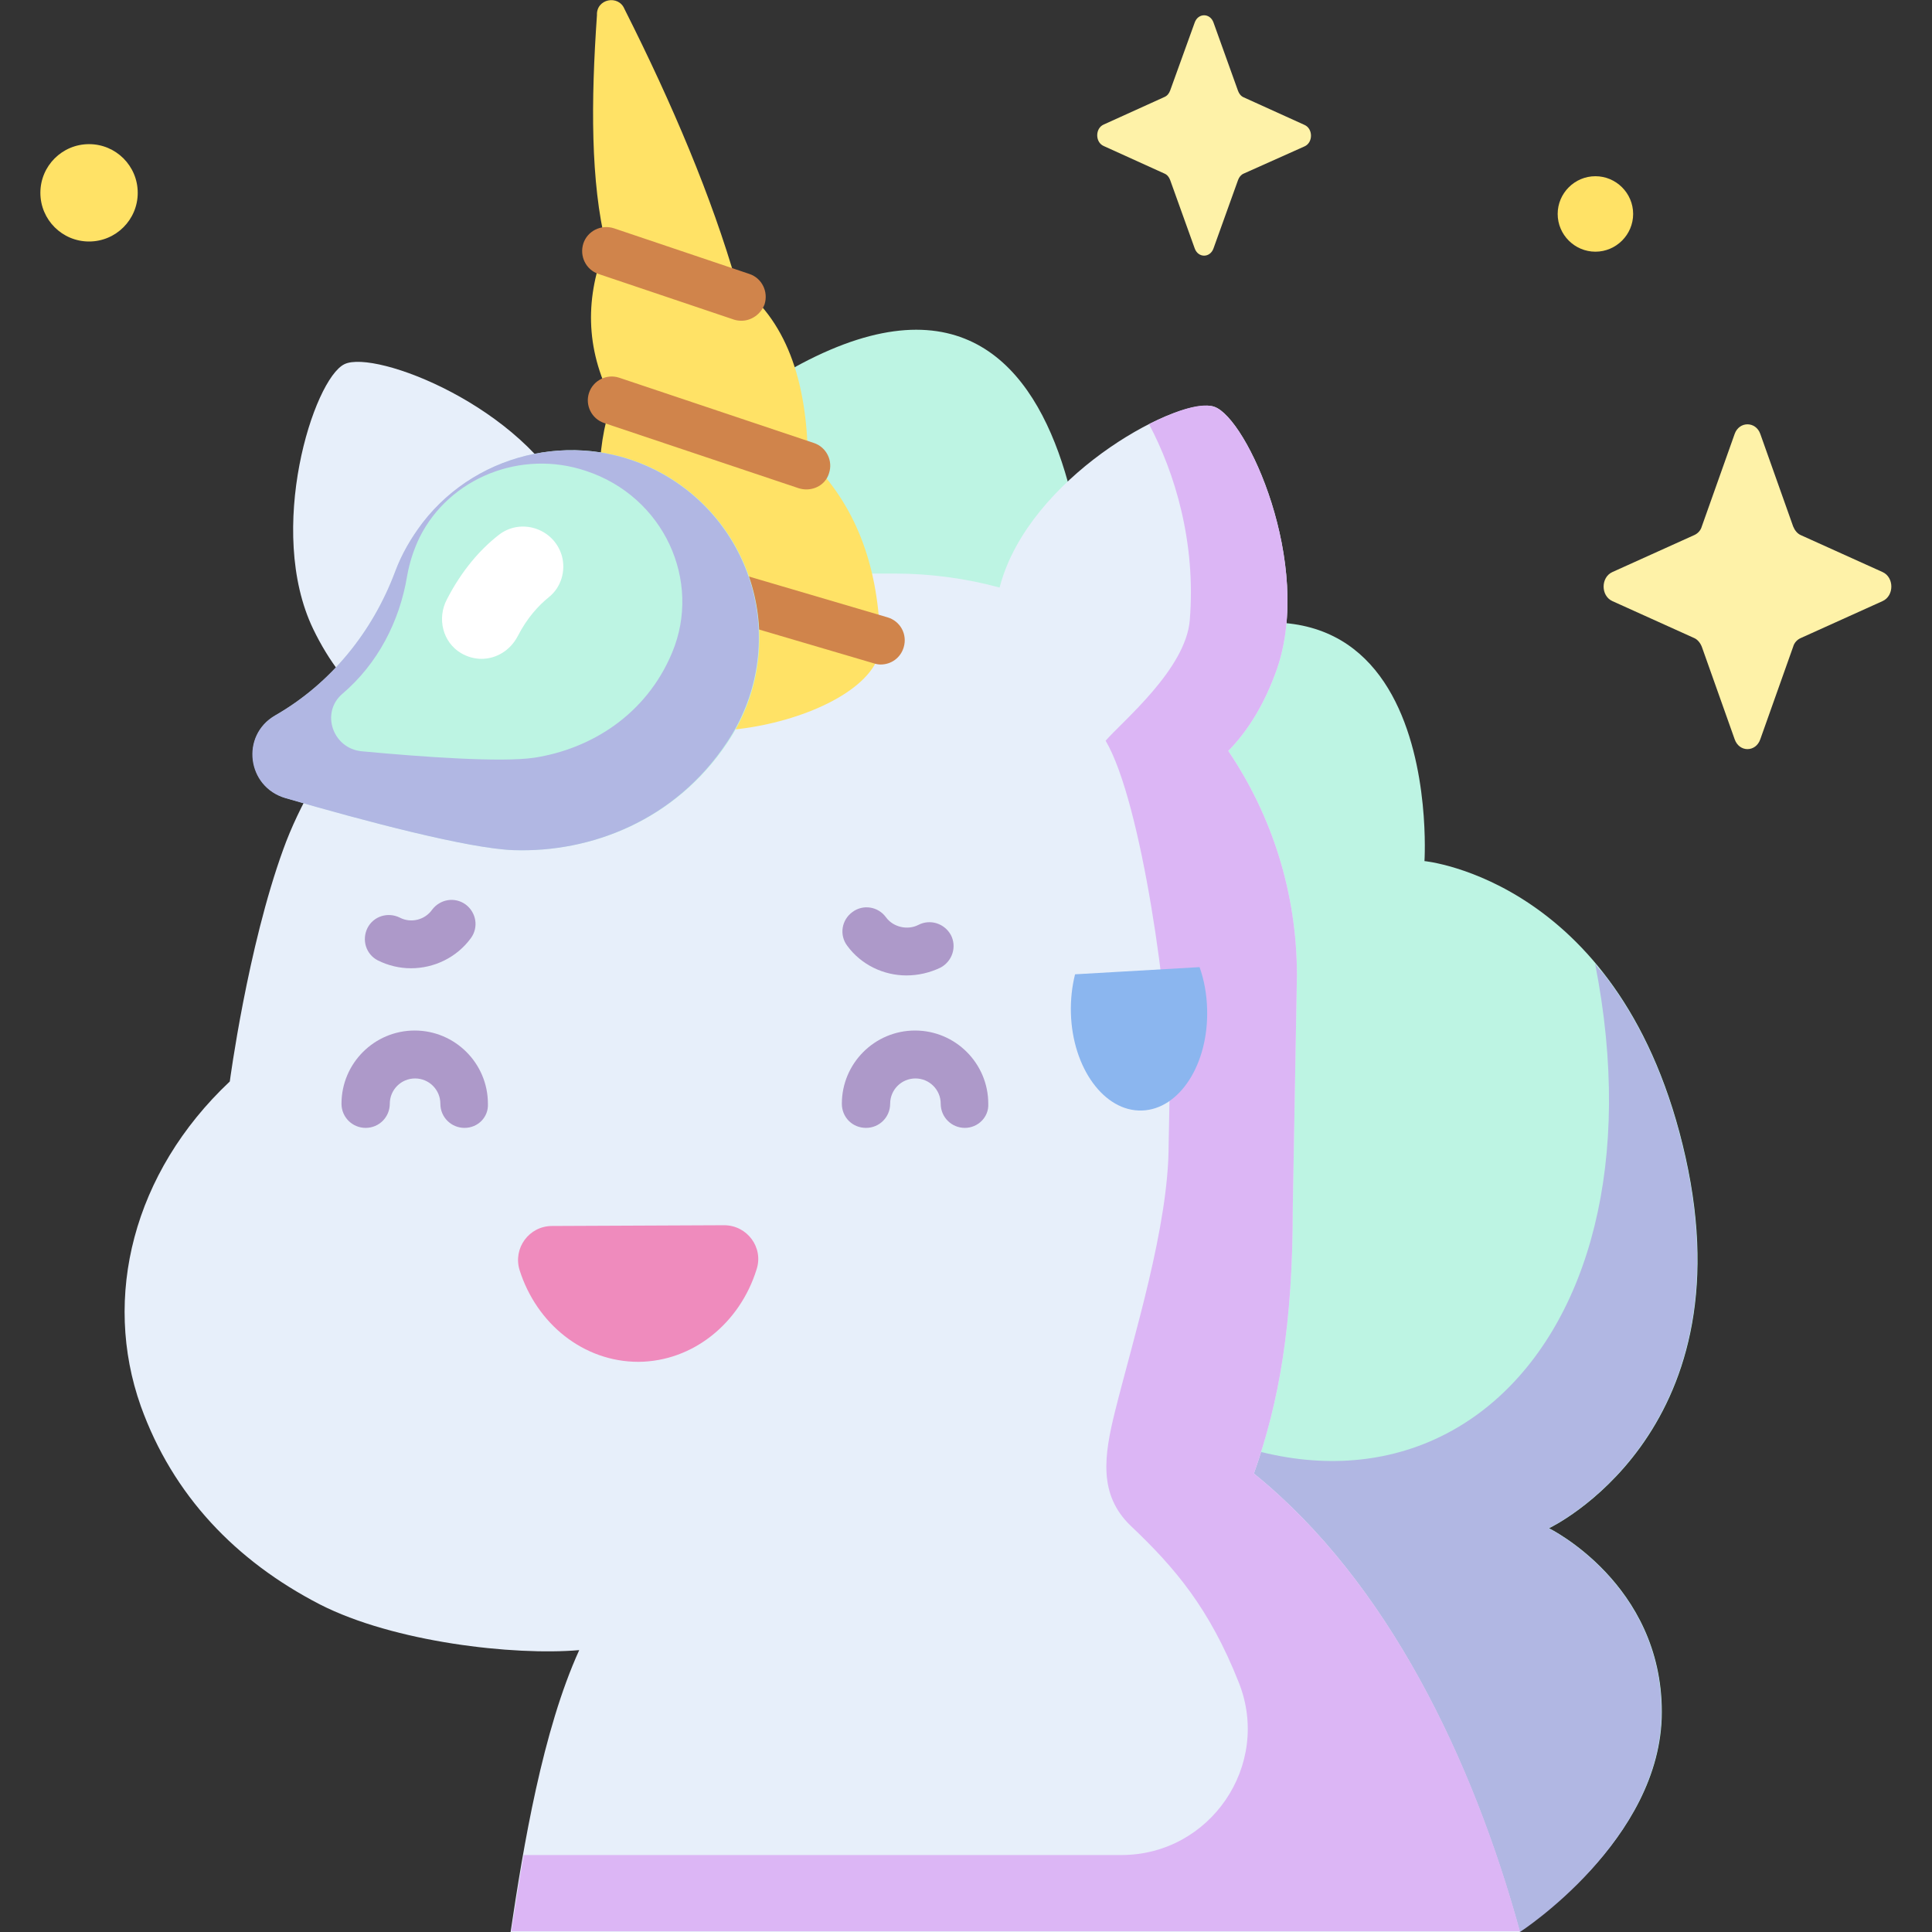 <svg id="Capa_1" enable-background="new 0 0 512 512" height="512" viewBox="0 0 512 512" width="512" xmlns="http://www.w3.org/2000/svg"><rect x="0" y="0" width="512" height="512" fill="#333333" stroke="none"/><g><g><path d="m402.8 511.7s37.6-23.9 37.6-58-29.9-48.7-29.9-48.7 52.6-24.7 36.2-98.3c-16.4-73.5-69.2-78.5-69.2-78.5s6.5-101.8-88.7-47.1c0 0 6.1-136.7-84.8-79.9l8.4 241.9z" fill="#bdf4e3"/><path d="m402.8 512s37.5-24.2 37.5-58.3-29.9-48.7-29.9-48.7 52.6-24.7 36.2-98.3c-4.8-21.6-12.8-37.3-21.6-48.6-1-1-1.8-1.9-2.3-2.8 20.8 105.4-49.3 166.9-127.7 110.5-3.9-2.8-13.5 28.9-19 33.7z" fill="#b1b7e3"/><path d="m402.8 512c-12.5-45.4-34.9-92.7-70.5-121.5 6.7-19 10.3-39.4 10.3-70.4l1.1-61.6c0-22-6.7-42.5-18.2-59.5 5.3-5.4 9.7-12.6 12.9-21.7 9.6-27.8-7.9-66.5-16.6-69.5s-46.3 16.8-55.9 44.6c-.4 1.1-.7 2.2-1 3.3-8.9-2.4-18.2-3.7-27.8-3.7h-65.8c-4.9 0-9.6.4-14.2 1.1-.7-6-2.5-12.5-5.8-19.2-12.6-26.2-51.9-41.3-60-37.4-8.2 3.9-20.9 44-8.3 70.2 4.2 8.7 9.4 15.3 15.3 20-11.6 13.1-19.3 27.5-23.2 38.3-9.5 26.1-14.2 61.6-14.2 61.6-25.7 24.2-33.8 57.2-23.6 86 8.5 23.7 25.2 41.1 47.5 52.6 19.6 10 51.3 13.6 68.7 12.1-9.7 21.3-14.8 51.9-18.2 74.8h267.5z" fill="#e7effa"/><path d="m332.3 390.5c6.7-19 10.3-39.4 10.3-70.4l1.1-61.6c0-22-6.7-42.5-18.2-59.5 5.3-5.4 9.7-12.6 12.9-21.7 9.6-27.8-7.9-66.5-16.6-69.5-4.1-1.4-12 1.9-17.3 4.6 6.8 12.8 12.5 31.3 10.8 52-1.1 13-17.9 26.8-22.3 31.9 9.6 16.2 17 70.6 17 91.5l-.3 15.6c0 21.5-9.2 50.6-14.2 70.6-2.9 11.7-4.5 22.1 4.2 30.4 11.7 11.1 20.8 21.8 28.6 41.5 8.7 21.9-7.6 45.7-31.1 45.7h-158.4c-1.3 7.1-2.3 13.9-3.3 20.2h267.3c-12.4-45.2-34.9-92.5-70.5-121.3z" fill="#dcb6f5"/><path d="m233.4 169.7c0-.5-.1-.9-.2-1.4-.7-18.5-6.3-34.5-19.1-46.9-.3-20.7-5.8-36.8-18.9-46.3-6.6-22.9-16.9-47.3-29.7-72.7-1.6-3.9-7.5-2.7-7.3 1.6-1.6 22.9-1.7 44.2 2.4 60.9-5.5 13.6-5.6 27.3 1.6 41.2-4.5 13.8-4.7 28.1 1.7 43.1-6.7 14.5-1.7 27.7.1 33.9 7.4 21.1 70.9 7.6 69.4-13.4z" fill="#ffe266"/><g><g><path d="m196.5 85c-.7 0-1.4-.1-2-.3l-35.9-12.1c-3.3-1.1-5.1-4.7-4-8.1 1.1-3.3 4.7-5.1 8.1-4l35.9 12.1c3.3 1.1 5.1 4.7 4 8.1-1 2.6-3.5 4.3-6.1 4.3z" fill="#d0844b"/></g><g><path d="m213.7 129.7c-.7 0-1.3-.1-2-.3l-51.6-17.3c-3.3-1.1-5.1-4.7-4-8s4.7-5.1 8-4l51.6 17.3c3.3 1.1 5.1 4.7 4 8-.8 2.7-3.3 4.3-6 4.3z" fill="#d0844b"/></g><g><path d="m233.4 176.1c-.6 0-1.2-.1-1.8-.3l-69.6-20.5c-3.4-1-5.3-4.5-4.3-7.9s4.5-5.3 7.9-4.3l69.6 20.5c3.4 1 5.3 4.5 4.3 7.9-.8 2.8-3.3 4.6-6.1 4.6z" fill="#d0844b"/></g></g><path d="m73 189.6c14.8-8.5 25.7-22.1 31.8-38.1 1.7-4.5 4.1-8.9 7.3-13 15-19.4 42.5-24.9 63.8-12.8 25.5 14.5 32.9 47.2 16.9 71.1-13.8 20.6-36 29.1-56.5 28.5-12-.4-39.6-7.7-60.5-13.8-10.3-3-12-16.6-2.8-21.9z" fill="#bdf4e3"/><path d="m175.8 125.7c-21.4-12.1-48.8-6.6-63.8 12.8-3.1 4.1-5.6 8.4-7.3 13-6 16-17 29.6-31.8 38.1-9.2 5.3-7.5 18.9 2.7 21.9 21 6.1 48.6 13.4 60.5 13.8 20.5.7 42.8-7.9 56.5-28.5 16.1-23.9 8.7-56.6-16.8-71.1zm2.3 47.3c-6.9 16.5-21.6 25.5-36.5 27.8-8.7 1.3-29.7-.2-45.7-1.7-7.7-.7-11-10.2-5.2-15.2 9.4-8 15.2-19.2 17.2-31.3.6-3.4 1.7-6.9 3.3-10.2 7.9-15.8 26.9-23.4 44.1-17.6 20.6 6.8 30.8 29.1 22.8 48.2z" fill="#b1b7e3"/><g><g><path d="m123.1 298.9c-3.5 0-6.4-2.8-6.4-6.4 0-3.7-3-6.7-6.7-6.7s-6.7 3-6.7 6.7c0 3.5-2.8 6.4-6.4 6.4-3.5 0-6.4-2.8-6.4-6.4 0-10.7 8.7-19.4 19.4-19.4s19.4 8.7 19.4 19.4c.2 3.5-2.6 6.4-6.2 6.4z" fill="#ad99c9"/></g><g><path d="m255.7 298.9c-3.5 0-6.4-2.8-6.4-6.4 0-3.7-3-6.7-6.7-6.7s-6.7 3-6.7 6.7c0 3.5-2.8 6.4-6.4 6.4s-6.4-2.8-6.4-6.4c0-10.7 8.7-19.4 19.4-19.4s19.4 8.7 19.4 19.4c.2 3.5-2.7 6.4-6.2 6.4z" fill="#ad99c9"/></g></g><g><path d="m127.6 174.6c-1.8 0-3.7-.5-5.4-1.5-4.9-2.9-6.4-9.2-3.8-14.2 4-7.8 8.9-13.3 13.6-17 5.9-4.8 14.8-1.9 16.9 5.4 1.1 4-.2 8.4-3.5 11-2.6 2.1-5.7 5.4-8.2 10.3-2 3.8-5.7 6-9.6 6z" fill="#fff"/></g><path d="m191.9 324.7c6.1 0 10.5 5.9 8.6 11.7-4.4 14.2-16.8 24.4-31.3 24.5-14.6 0-27-10.1-31.5-24.3-1.8-5.8 2.5-11.7 8.6-11.7z" fill="#ef8bbd"/><g><g><path d="m240.2 258.5c-6 0-12-2.8-15.7-7.9-2.1-2.8-1.5-6.8 1.4-8.9 2.8-2.1 6.8-1.5 8.9 1.4 1.9 2.6 5.7 3.5 8.6 2 3.1-1.6 6.9-.4 8.6 2.7 1.6 3.1.4 6.9-2.7 8.6-2.9 1.4-6 2.1-9.1 2.1z" fill="#ad99c9"/></g><g><path d="m108.9 256.6c-3 0-6-.7-8.8-2.1-3.1-1.6-4.3-5.4-2.7-8.6 1.6-3.1 5.4-4.3 8.6-2.7 2.9 1.5 6.6.6 8.5-2.1 2.1-2.8 6-3.5 8.9-1.4 2.8 2.1 3.5 6 1.4 8.9-3.8 5.2-9.8 8-15.9 8z" fill="#ad99c9"/></g></g><path d="m317.9 256.3c1.2 3.4 1.9 7.1 2 11.2.4 14.5-7.3 26.5-17.3 26.8s-18.4-11.3-18.8-25.8c-.1-3.6.3-7.1 1.1-10.3z" fill="#8bb6ef"/></g><path d="m466.5 115 8.7 24.5c.4 1 1.1 1.9 2 2.3l21.7 9.8c3.1 1.4 3.1 6.3 0 7.7l-21.7 9.8c-.9.4-1.7 1.2-2 2.3l-8.7 24.5c-1.2 3.5-5.6 3.5-6.8 0l-8.7-24.5c-.4-1-1.1-1.9-2-2.3l-21.7-9.8c-3.1-1.4-3.1-6.3 0-7.7l21.7-9.8c.9-.4 1.7-1.2 2-2.3l8.7-24.5c1.2-3.4 5.6-3.4 6.8 0z" fill="#fef2a8"/><path d="m321.6 6 6.5 18.1c.3.8.8 1.4 1.5 1.7l16.1 7.3c2.3 1 2.3 4.7 0 5.7l-16.1 7.2c-.7.3-1.2.9-1.5 1.7l-6.5 18.1c-.9 2.6-4.1 2.6-5 0l-6.5-18.1c-.3-.8-.8-1.4-1.5-1.7l-16.1-7.3c-2.3-1-2.3-4.7 0-5.7l16.1-7.3c.7-.3 1.2-.9 1.5-1.7l6.5-18c.9-2.6 4.1-2.6 5 0z" fill="#fef2a8"/><g fill="#ffe266"><ellipse cx="23.6" cy="51.1" rx="12.9" ry="12.9"/><path d="m432.8 56.7c0 5.5-4.5 10-10 10s-10-4.5-10-10 4.5-10 10-10 10 4.5 10 10z"/></g></g></svg>
